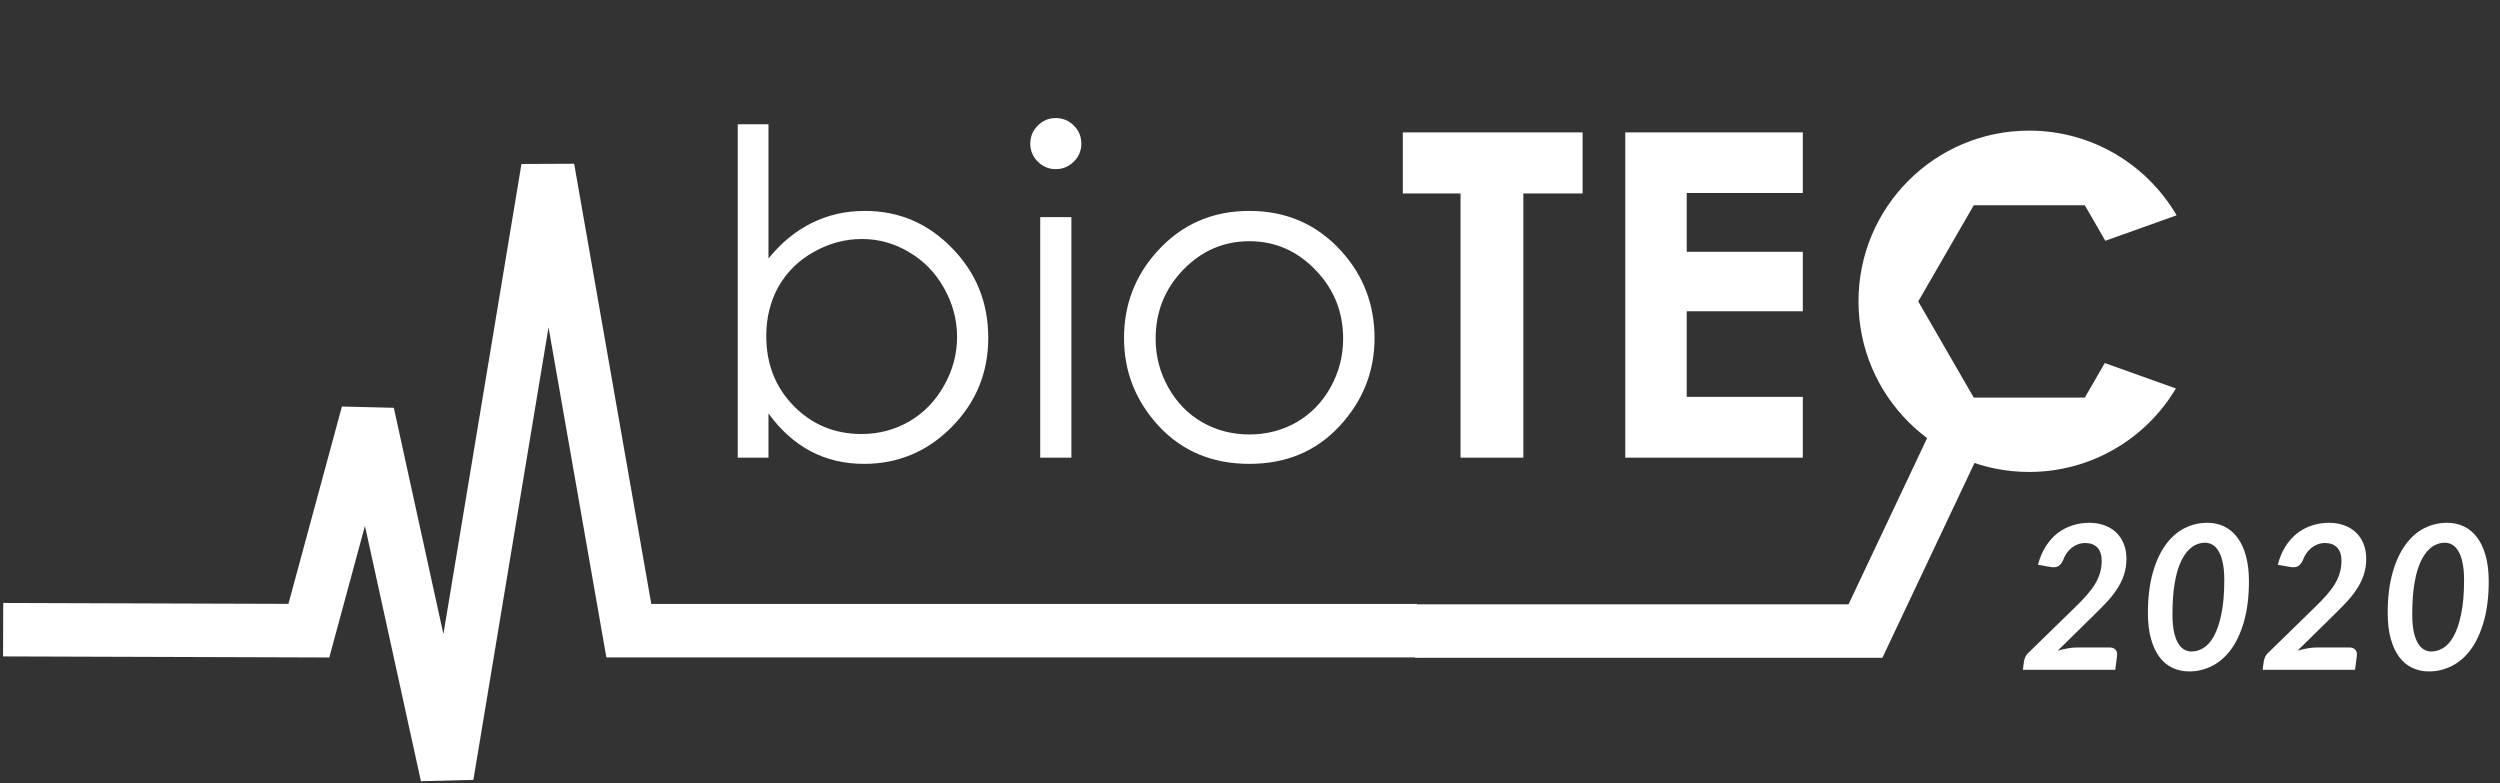 <svg width="795" height="249" viewBox="0 0 795 249" fill="none" xmlns="http://www.w3.org/2000/svg">
<rect x="0" y="0" width="795" height="249" fill="#333333" stroke="none"/>
<path d="M234.602 145.54V39.509H244.375V82.189C248.5 77.126 253.117 73.353 258.227 70.868C263.336 68.337 268.938 67.071 275.031 67.071C285.859 67.071 295.094 71.009 302.734 78.884C310.422 86.712 314.266 96.228 314.266 107.431C314.266 118.493 310.398 127.938 302.664 135.767C294.93 143.595 285.625 147.509 274.75 147.509C268.516 147.509 262.867 146.173 257.805 143.501C252.742 140.829 248.266 136.821 244.375 131.478V145.54H234.602ZM273.977 138.017C279.461 138.017 284.523 136.681 289.164 134.009C293.805 131.29 297.484 127.493 300.203 122.618C302.969 117.743 304.352 112.587 304.352 107.149C304.352 101.712 302.969 96.532 300.203 91.61C297.438 86.689 293.711 82.868 289.023 80.149C284.383 77.384 279.414 76.001 274.117 76.001C268.727 76.001 263.594 77.384 258.719 80.149C253.891 82.868 250.164 86.548 247.539 91.189C244.961 95.829 243.672 101.056 243.672 106.868C243.672 115.728 246.578 123.134 252.391 129.087C258.25 135.04 265.445 138.017 273.977 138.017ZM335.711 37.54C337.961 37.54 339.883 38.337 341.477 39.931C343.07 41.524 343.867 43.446 343.867 45.696C343.867 47.899 343.07 49.798 341.477 51.392C339.883 52.985 337.961 53.782 335.711 53.782C333.508 53.782 331.609 52.985 330.016 51.392C328.422 49.798 327.625 47.899 327.625 45.696C327.625 43.446 328.422 41.524 330.016 39.931C331.609 38.337 333.508 37.54 335.711 37.54ZM330.789 69.04H340.703V145.54H330.789V69.04ZM397.305 67.071C409.07 67.071 418.82 71.337 426.555 79.868C433.586 87.649 437.102 96.86 437.102 107.501C437.102 118.188 433.375 127.54 425.922 135.556C418.516 143.524 408.977 147.509 397.305 147.509C385.586 147.509 376 143.524 368.547 135.556C361.141 127.54 357.438 118.188 357.438 107.501C357.438 96.907 360.953 87.72 367.984 79.939C375.719 71.36 385.492 67.071 397.305 67.071ZM397.305 76.704C389.148 76.704 382.141 79.728 376.281 85.774C370.422 91.821 367.492 99.134 367.492 107.712C367.492 113.243 368.828 118.399 371.5 123.181C374.172 127.962 377.781 131.665 382.328 134.29C386.875 136.868 391.867 138.157 397.305 138.157C402.742 138.157 407.734 136.868 412.281 134.29C416.828 131.665 420.438 127.962 423.109 123.181C425.781 118.399 427.117 113.243 427.117 107.712C427.117 99.134 424.164 91.821 418.258 85.774C412.398 79.728 405.414 76.704 397.305 76.704ZM446.102 42.11H503.266V61.517H484.422V145.54H464.453V61.517H446.102V42.11ZM516.836 42.11H573.297V61.376H536.383V80.079H573.297V98.993H536.383V126.204H573.297V145.54H516.836V42.11Z" fill="white"/>
<path d="M1 200.239L98.217 200.554L116.93 131.499L142.154 246.605L174.209 53.54L199.966 200.554H450.596" stroke="white" stroke-width="17"/>
<path d="M450 200.672H593.218L627.793 127.54" stroke="white" stroke-width="17"/>
<path fill-rule="evenodd" clip-rule="evenodd" d="M691.934 123.534C682.47 139.43 665.114 150.08 645.27 150.08C615.298 150.08 591 125.783 591 95.81C591 65.838 615.298 41.54 645.27 41.54C665.271 41.54 682.745 52.36 692.158 68.466L669.493 76.566L662.972 65.271H627.657L610 95.855L627.658 126.439H662.972L669.316 115.451L691.934 123.534Z" fill="white"/>
<path d="M670.864 205.896C671.675 205.896 672.293 206.131 672.72 206.6C673.147 207.069 673.317 207.688 673.232 208.456L672.656 213H643.28L643.6 210.472C643.664 209.96 643.824 209.427 644.08 208.872C644.357 208.296 644.773 207.773 645.328 207.304L659.856 193.128C661.285 191.763 662.523 190.483 663.568 189.288C664.635 188.072 665.52 186.888 666.224 185.736C666.928 184.563 667.451 183.379 667.792 182.184C668.155 180.989 668.336 179.709 668.336 178.344C668.336 176.488 667.877 175.08 666.96 174.12C666.043 173.16 664.763 172.68 663.12 172.68C662.288 172.68 661.499 172.819 660.752 173.096C660.027 173.373 659.355 173.757 658.736 174.248C658.139 174.739 657.605 175.325 657.136 176.008C656.688 176.669 656.325 177.395 656.048 178.184C655.579 179.144 655.045 179.784 654.448 180.104C653.851 180.403 653.04 180.467 652.016 180.296L648.08 179.592C648.656 177.395 649.467 175.464 650.512 173.8C651.579 172.115 652.816 170.717 654.224 169.608C655.653 168.499 657.221 167.667 658.928 167.112C660.656 166.536 662.469 166.248 664.368 166.248C666.181 166.248 667.813 166.525 669.264 167.08C670.736 167.613 671.984 168.381 673.008 169.384C674.032 170.387 674.821 171.592 675.376 173C675.931 174.408 676.208 175.965 676.208 177.672C676.208 179.613 675.92 181.395 675.344 183.016C674.789 184.616 674.021 186.141 673.04 187.592C672.08 189.021 670.949 190.419 669.648 191.784C668.368 193.128 667.003 194.504 665.552 195.912L654.352 206.92C655.419 206.621 656.475 206.376 657.52 206.184C658.587 205.992 659.568 205.896 660.464 205.896H670.864ZM715.165 184.808C715.165 189.651 714.653 193.875 713.629 197.48C712.626 201.064 711.261 204.051 709.533 206.44C707.805 208.808 705.789 210.579 703.485 211.752C701.181 212.925 698.738 213.512 696.157 213.512C694.216 213.512 692.434 213.128 690.813 212.36C689.213 211.592 687.837 210.44 686.685 208.904C685.533 207.347 684.637 205.405 683.997 203.08C683.357 200.755 683.037 198.045 683.037 194.952C683.037 190.109 683.538 185.896 684.541 182.312C685.544 178.707 686.898 175.72 688.605 173.352C690.312 170.963 692.306 169.181 694.589 168.008C696.893 166.835 699.346 166.248 701.949 166.248C703.89 166.248 705.661 166.632 707.261 167.4C708.882 168.168 710.28 169.331 711.453 170.888C712.626 172.424 713.533 174.355 714.173 176.68C714.834 179.005 715.165 181.715 715.165 184.808ZM707.325 184.424C707.325 182.205 707.154 180.349 706.813 178.856C706.493 177.341 706.045 176.125 705.469 175.208C704.914 174.269 704.264 173.597 703.517 173.192C702.792 172.787 702.013 172.584 701.181 172.584C700.328 172.584 699.474 172.755 698.621 173.096C697.789 173.416 696.989 173.939 696.221 174.664C695.453 175.389 694.738 176.339 694.077 177.512C693.416 178.685 692.84 180.125 692.349 181.832C691.88 183.517 691.506 185.48 691.229 187.72C690.973 189.96 690.845 192.52 690.845 195.4C690.845 197.597 691.005 199.453 691.325 200.968C691.666 202.461 692.114 203.667 692.669 204.584C693.224 205.501 693.864 206.163 694.589 206.568C695.336 206.973 696.114 207.176 696.925 207.176C698.205 207.176 699.464 206.803 700.701 206.056C701.938 205.309 703.048 204.051 704.029 202.28C705.01 200.509 705.8 198.173 706.397 195.272C707.016 192.371 707.325 188.755 707.325 184.424ZM747.114 205.896C747.925 205.896 748.543 206.131 748.97 206.6C749.397 207.069 749.567 207.688 749.482 208.456L748.906 213H719.53L719.85 210.472C719.914 209.96 720.074 209.427 720.33 208.872C720.607 208.296 721.023 207.773 721.578 207.304L736.106 193.128C737.535 191.763 738.773 190.483 739.818 189.288C740.885 188.072 741.77 186.888 742.474 185.736C743.178 184.563 743.701 183.379 744.042 182.184C744.405 180.989 744.586 179.709 744.586 178.344C744.586 176.488 744.127 175.08 743.21 174.12C742.293 173.16 741.013 172.68 739.37 172.68C738.538 172.68 737.749 172.819 737.002 173.096C736.277 173.373 735.605 173.757 734.986 174.248C734.389 174.739 733.855 175.325 733.386 176.008C732.938 176.669 732.575 177.395 732.298 178.184C731.829 179.144 731.295 179.784 730.698 180.104C730.101 180.403 729.29 180.467 728.266 180.296L724.33 179.592C724.906 177.395 725.717 175.464 726.762 173.8C727.829 172.115 729.066 170.717 730.474 169.608C731.903 168.499 733.471 167.667 735.178 167.112C736.906 166.536 738.719 166.248 740.618 166.248C742.431 166.248 744.063 166.525 745.514 167.08C746.986 167.613 748.234 168.381 749.258 169.384C750.282 170.387 751.071 171.592 751.626 173C752.181 174.408 752.458 175.965 752.458 177.672C752.458 179.613 752.17 181.395 751.594 183.016C751.039 184.616 750.271 186.141 749.29 187.592C748.33 189.021 747.199 190.419 745.898 191.784C744.618 193.128 743.253 194.504 741.802 195.912L730.602 206.92C731.669 206.621 732.725 206.376 733.77 206.184C734.837 205.992 735.818 205.896 736.714 205.896H747.114ZM791.415 184.808C791.415 189.651 790.903 193.875 789.879 197.48C788.876 201.064 787.511 204.051 785.783 206.44C784.055 208.808 782.039 210.579 779.735 211.752C777.431 212.925 774.988 213.512 772.407 213.512C770.466 213.512 768.684 213.128 767.063 212.36C765.463 211.592 764.087 210.44 762.935 208.904C761.783 207.347 760.887 205.405 760.247 203.08C759.607 200.755 759.287 198.045 759.287 194.952C759.287 190.109 759.788 185.896 760.791 182.312C761.794 178.707 763.148 175.72 764.855 173.352C766.562 170.963 768.556 169.181 770.839 168.008C773.143 166.835 775.596 166.248 778.199 166.248C780.14 166.248 781.911 166.632 783.511 167.4C785.132 168.168 786.53 169.331 787.703 170.888C788.876 172.424 789.783 174.355 790.423 176.68C791.084 179.005 791.415 181.715 791.415 184.808ZM783.575 184.424C783.575 182.205 783.404 180.349 783.063 178.856C782.743 177.341 782.295 176.125 781.719 175.208C781.164 174.269 780.514 173.597 779.767 173.192C779.042 172.787 778.263 172.584 777.431 172.584C776.578 172.584 775.724 172.755 774.871 173.096C774.039 173.416 773.239 173.939 772.471 174.664C771.703 175.389 770.988 176.339 770.327 177.512C769.666 178.685 769.09 180.125 768.599 181.832C768.13 183.517 767.756 185.48 767.479 187.72C767.223 189.96 767.095 192.52 767.095 195.4C767.095 197.597 767.255 199.453 767.575 200.968C767.916 202.461 768.364 203.667 768.919 204.584C769.474 205.501 770.114 206.163 770.839 206.568C771.586 206.973 772.364 207.176 773.175 207.176C774.455 207.176 775.714 206.803 776.951 206.056C778.188 205.309 779.298 204.051 780.279 202.28C781.26 200.509 782.05 198.173 782.647 195.272C783.266 192.371 783.575 188.755 783.575 184.424Z" fill="white"/>
</svg>
